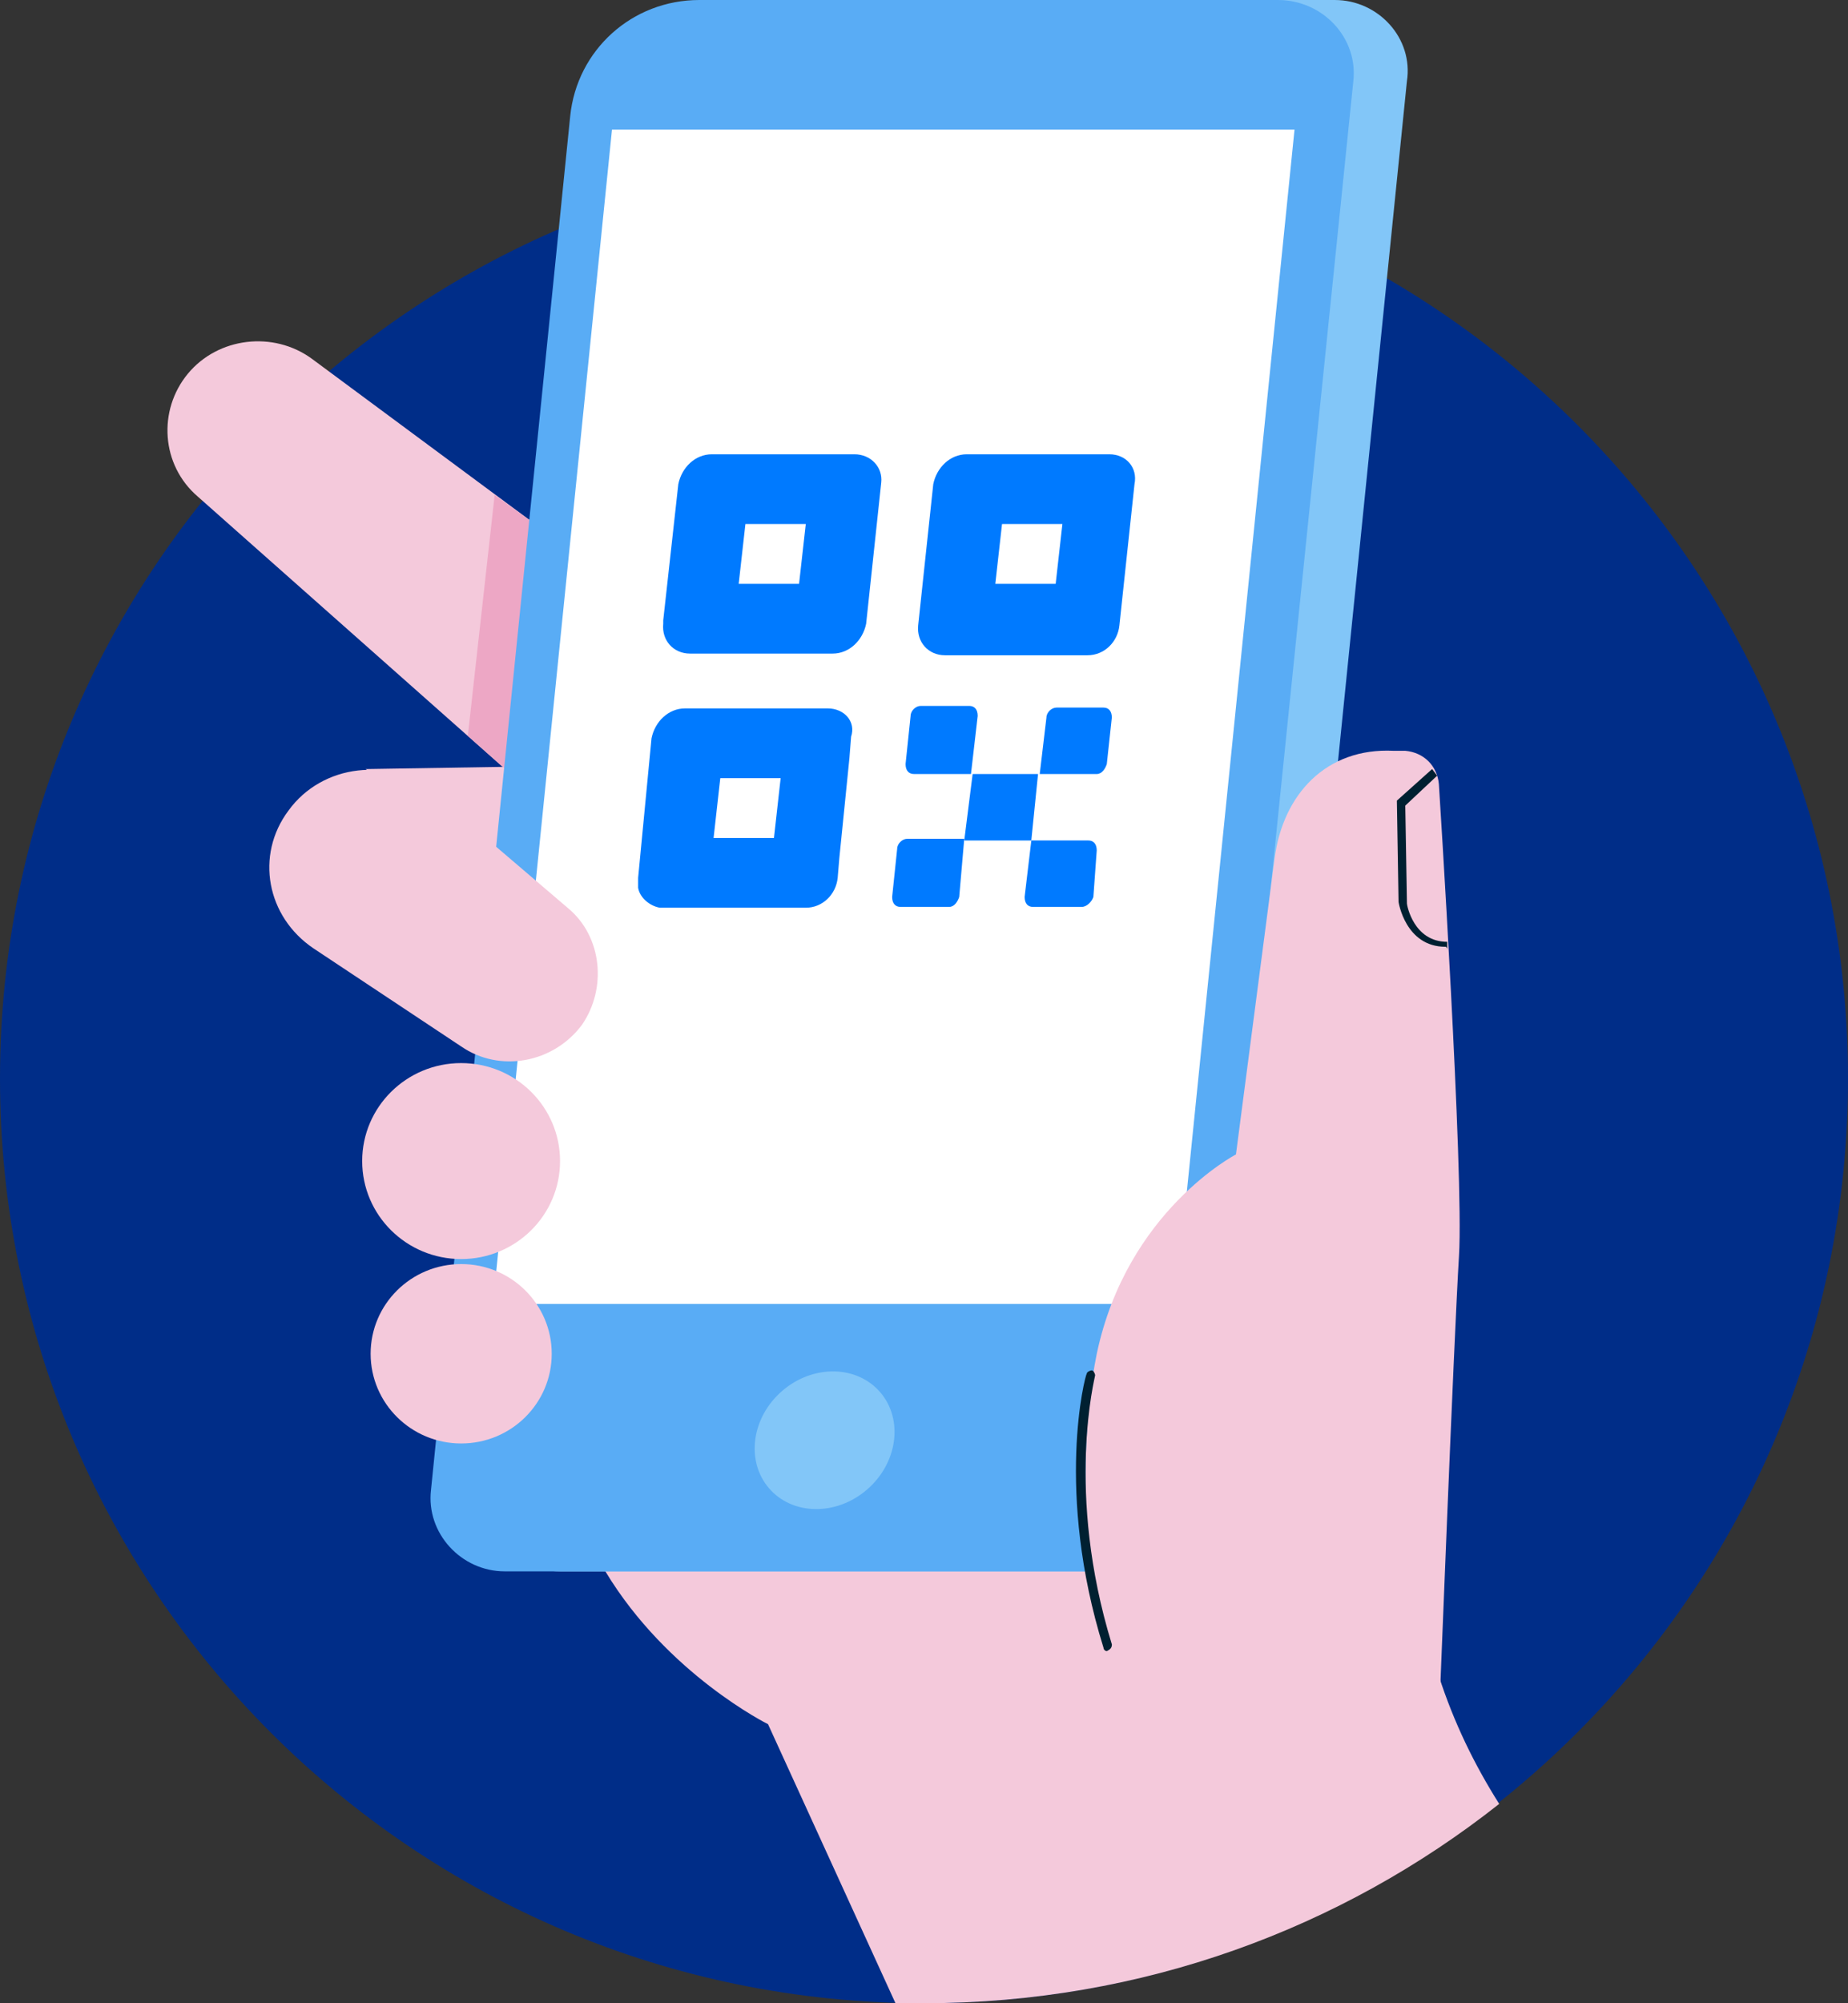 <svg width="72" height="78" viewBox="0 0 72 78" fill="none" xmlns="http://www.w3.org/2000/svg">
<rect x="0" y="0" width="72" height="78" fill="#333333" stroke="none"/>
<path d="M36 78C55.882 78 72 61.882 72 42C72 22.118 55.882 6 36 6C16.118 6 0 22.118 0 42C0 61.882 16.118 78 36 78Z" fill="#002D88"/>
<path fill-rule="evenodd" clip-rule="evenodd" d="M58.41 70.238C52.268 75.089 44.493 77.999 36 77.999C35.608 77.999 35.281 77.999 34.889 77.999L29.923 67.134C29.923 67.134 26.003 65.194 23.586 61.184C23.128 60.472 22.802 59.761 22.475 58.92C22.018 57.691 25.219 57.303 29.597 57.368C31.034 57.368 32.667 57.432 34.301 57.497C36.98 57.626 39.724 57.82 42.206 58.079C44.036 58.208 45.669 58.403 47.041 58.532C47.695 58.596 48.283 58.661 48.74 58.726C49.916 58.855 50.635 58.92 50.635 58.92L50.896 59.308H55.339C55.208 61.313 55.47 63.383 56.058 65.258C56.646 67.069 57.43 68.686 58.41 70.238Z" fill="#F4C9DB"/>
<path fill-rule="evenodd" clip-rule="evenodd" d="M14.246 29.945L22.282 29.815L20.387 34.537L14.246 29.945Z" fill="#F4C9DB"/>
<path fill-rule="evenodd" clip-rule="evenodd" d="M34.955 30.851L28.879 38.095L7.71 19.339C6.273 18.11 6.142 15.976 7.318 14.553C8.494 13.13 10.65 12.871 12.153 13.971L34.955 30.851Z" fill="#F4C9DB"/>
<path d="M19.272 19.273L18.227 28.651L20.709 30.851V20.308L19.272 19.273Z" fill="#EDA7C5"/>
<path fill-rule="evenodd" clip-rule="evenodd" d="M52.004 0H29.398C26.785 0 24.629 1.94 24.367 4.527L18.945 58.015C18.748 59.696 20.12 61.184 21.819 61.184H44.36C46.974 61.184 49.13 59.244 49.391 56.657L54.814 3.169C55.075 1.488 53.703 0 52.004 0Z" fill="#82C6F8"/>
<path fill-rule="evenodd" clip-rule="evenodd" d="M49.786 0H27.245C24.632 0 22.476 1.94 22.215 4.527L16.792 58.015C16.596 59.696 17.968 61.184 19.666 61.184H46.781L52.726 3.169C52.922 1.488 51.55 0 49.786 0Z" fill="#59ACF5"/>
<path d="M45.797 50.771H19.205L23.844 5.045H50.436L45.797 50.771Z" fill="white"/>
<path d="M33.882 57.908C35.033 56.826 35.181 55.129 34.212 54.119C33.244 53.109 31.525 53.167 30.373 54.249C29.222 55.331 29.074 57.028 30.043 58.038C31.012 59.048 32.731 58.99 33.882 57.908Z" fill="#82C6F8"/>
<path fill-rule="evenodd" clip-rule="evenodd" d="M42.6 62.736C42.6 62.736 41.816 57.239 42.731 52.712C43.907 47.149 48.154 44.95 48.154 44.95L49.657 33.438C49.983 30.916 51.682 29.105 54.296 29.234H54.753C55.472 29.299 55.994 29.816 56.06 30.528C56.06 30.528 57.04 45.727 56.844 48.896C56.648 52.065 56.06 67.07 56.06 67.07L32.669 65.906L42.6 62.736Z" fill="#F4C9DB"/>
<path fill-rule="evenodd" clip-rule="evenodd" d="M22.673 39.905C21.562 41.393 19.472 41.781 17.969 40.746L12.219 36.93C10.39 35.701 9.933 33.308 11.239 31.562C12.546 29.751 15.225 29.428 16.924 30.915L22.151 35.378C23.457 36.477 23.653 38.482 22.673 39.905Z" fill="#F4C9DB"/>
<path d="M17.966 49.024C20.095 49.024 21.82 47.316 21.82 45.209C21.82 43.101 20.095 41.393 17.966 41.393C15.837 41.393 14.111 43.101 14.111 45.209C14.111 47.316 15.837 49.024 17.966 49.024Z" fill="#F4C9DB"/>
<path d="M17.968 56.204C19.917 56.204 21.496 54.64 21.496 52.711C21.496 50.782 19.917 49.219 17.968 49.219C16.02 49.219 14.44 50.782 14.44 52.711C14.44 54.64 16.02 56.204 17.968 56.204Z" fill="#F4C9DB"/>
<path d="M32.245 27.583H26.691C26.038 27.583 25.515 28.1 25.384 28.747L24.862 34.18C24.862 34.309 24.862 34.439 24.862 34.568C24.927 34.956 25.319 35.279 25.711 35.344C25.776 35.344 25.776 35.344 25.842 35.344H31.395C32.049 35.344 32.571 34.827 32.637 34.18L32.702 33.404L33.094 29.523L33.16 28.683C33.355 28.1 32.898 27.583 32.245 27.583ZM30.154 32.628H27.802L28.063 30.299H30.415L30.154 32.628Z" fill="#007AFF"/>
<path d="M33.288 17.688H27.735C27.082 17.688 26.559 18.205 26.428 18.852L25.84 24.156V24.285C25.775 24.932 26.232 25.449 26.886 25.449H32.439C33.093 25.449 33.615 24.932 33.746 24.285L34.334 18.788C34.399 18.205 33.942 17.688 33.288 17.688ZM31.132 22.733H28.78L29.042 20.404H31.394L31.132 22.733Z" fill="#007AFF"/>
<path d="M43.221 17.688H37.667C37.014 17.688 36.492 18.205 36.361 18.852L35.773 24.35C35.708 24.996 36.165 25.514 36.818 25.514H42.372C43.025 25.514 43.548 24.996 43.613 24.35L44.201 18.852C44.332 18.205 43.874 17.688 43.221 17.688ZM41.13 22.733H38.778L39.04 20.404H41.392L41.13 22.733Z" fill="#007AFF"/>
<path fill-rule="evenodd" clip-rule="evenodd" d="M37.83 30.138H35.609C35.413 30.138 35.282 30.009 35.282 29.75L35.478 27.874C35.478 27.68 35.674 27.486 35.87 27.486H37.765C37.961 27.486 38.092 27.616 38.092 27.874L37.83 30.138Z" fill="#007AFF"/>
<path fill-rule="evenodd" clip-rule="evenodd" d="M40.181 32.726H37.568L37.895 30.139H40.443L40.181 32.726Z" fill="#007AFF"/>
<path fill-rule="evenodd" clip-rule="evenodd" d="M42.142 35.312H40.247C40.051 35.312 39.92 35.183 39.92 34.924L40.182 32.725H42.403C42.599 32.725 42.73 32.855 42.73 33.113L42.599 34.924C42.534 35.118 42.338 35.312 42.142 35.312Z" fill="#007AFF"/>
<path fill-rule="evenodd" clip-rule="evenodd" d="M42.73 30.138H40.509L40.77 27.939C40.77 27.745 40.966 27.551 41.162 27.551H42.992C43.188 27.551 43.318 27.681 43.318 27.939L43.122 29.75C43.057 29.944 42.926 30.138 42.73 30.138Z" fill="#007AFF"/>
<path fill-rule="evenodd" clip-rule="evenodd" d="M36.98 35.312H35.086C34.889 35.312 34.759 35.182 34.759 34.924L34.955 33.048C34.955 32.854 35.151 32.66 35.347 32.66H37.568L37.372 34.924C37.307 35.118 37.176 35.312 36.98 35.312Z" fill="#007AFF"/>
<path d="M56.319 36.865C54.751 36.865 54.489 35.119 54.489 35.119L54.424 31.174L55.796 29.945L55.992 30.203L54.751 31.368L54.816 35.184C54.816 35.248 55.077 36.671 56.384 36.671V36.995C56.384 36.865 56.319 36.865 56.319 36.865Z" fill="#002031"/>
<path d="M43.124 64.289C43.059 64.289 42.994 64.224 42.994 64.159C41.099 58.08 42.275 53.552 42.34 53.488C42.34 53.423 42.471 53.358 42.536 53.358C42.602 53.358 42.667 53.488 42.667 53.552C42.667 53.617 41.491 58.08 43.32 64.03C43.32 64.159 43.255 64.224 43.124 64.289C43.19 64.289 43.19 64.289 43.124 64.289Z" fill="#002031"/>
</svg>
